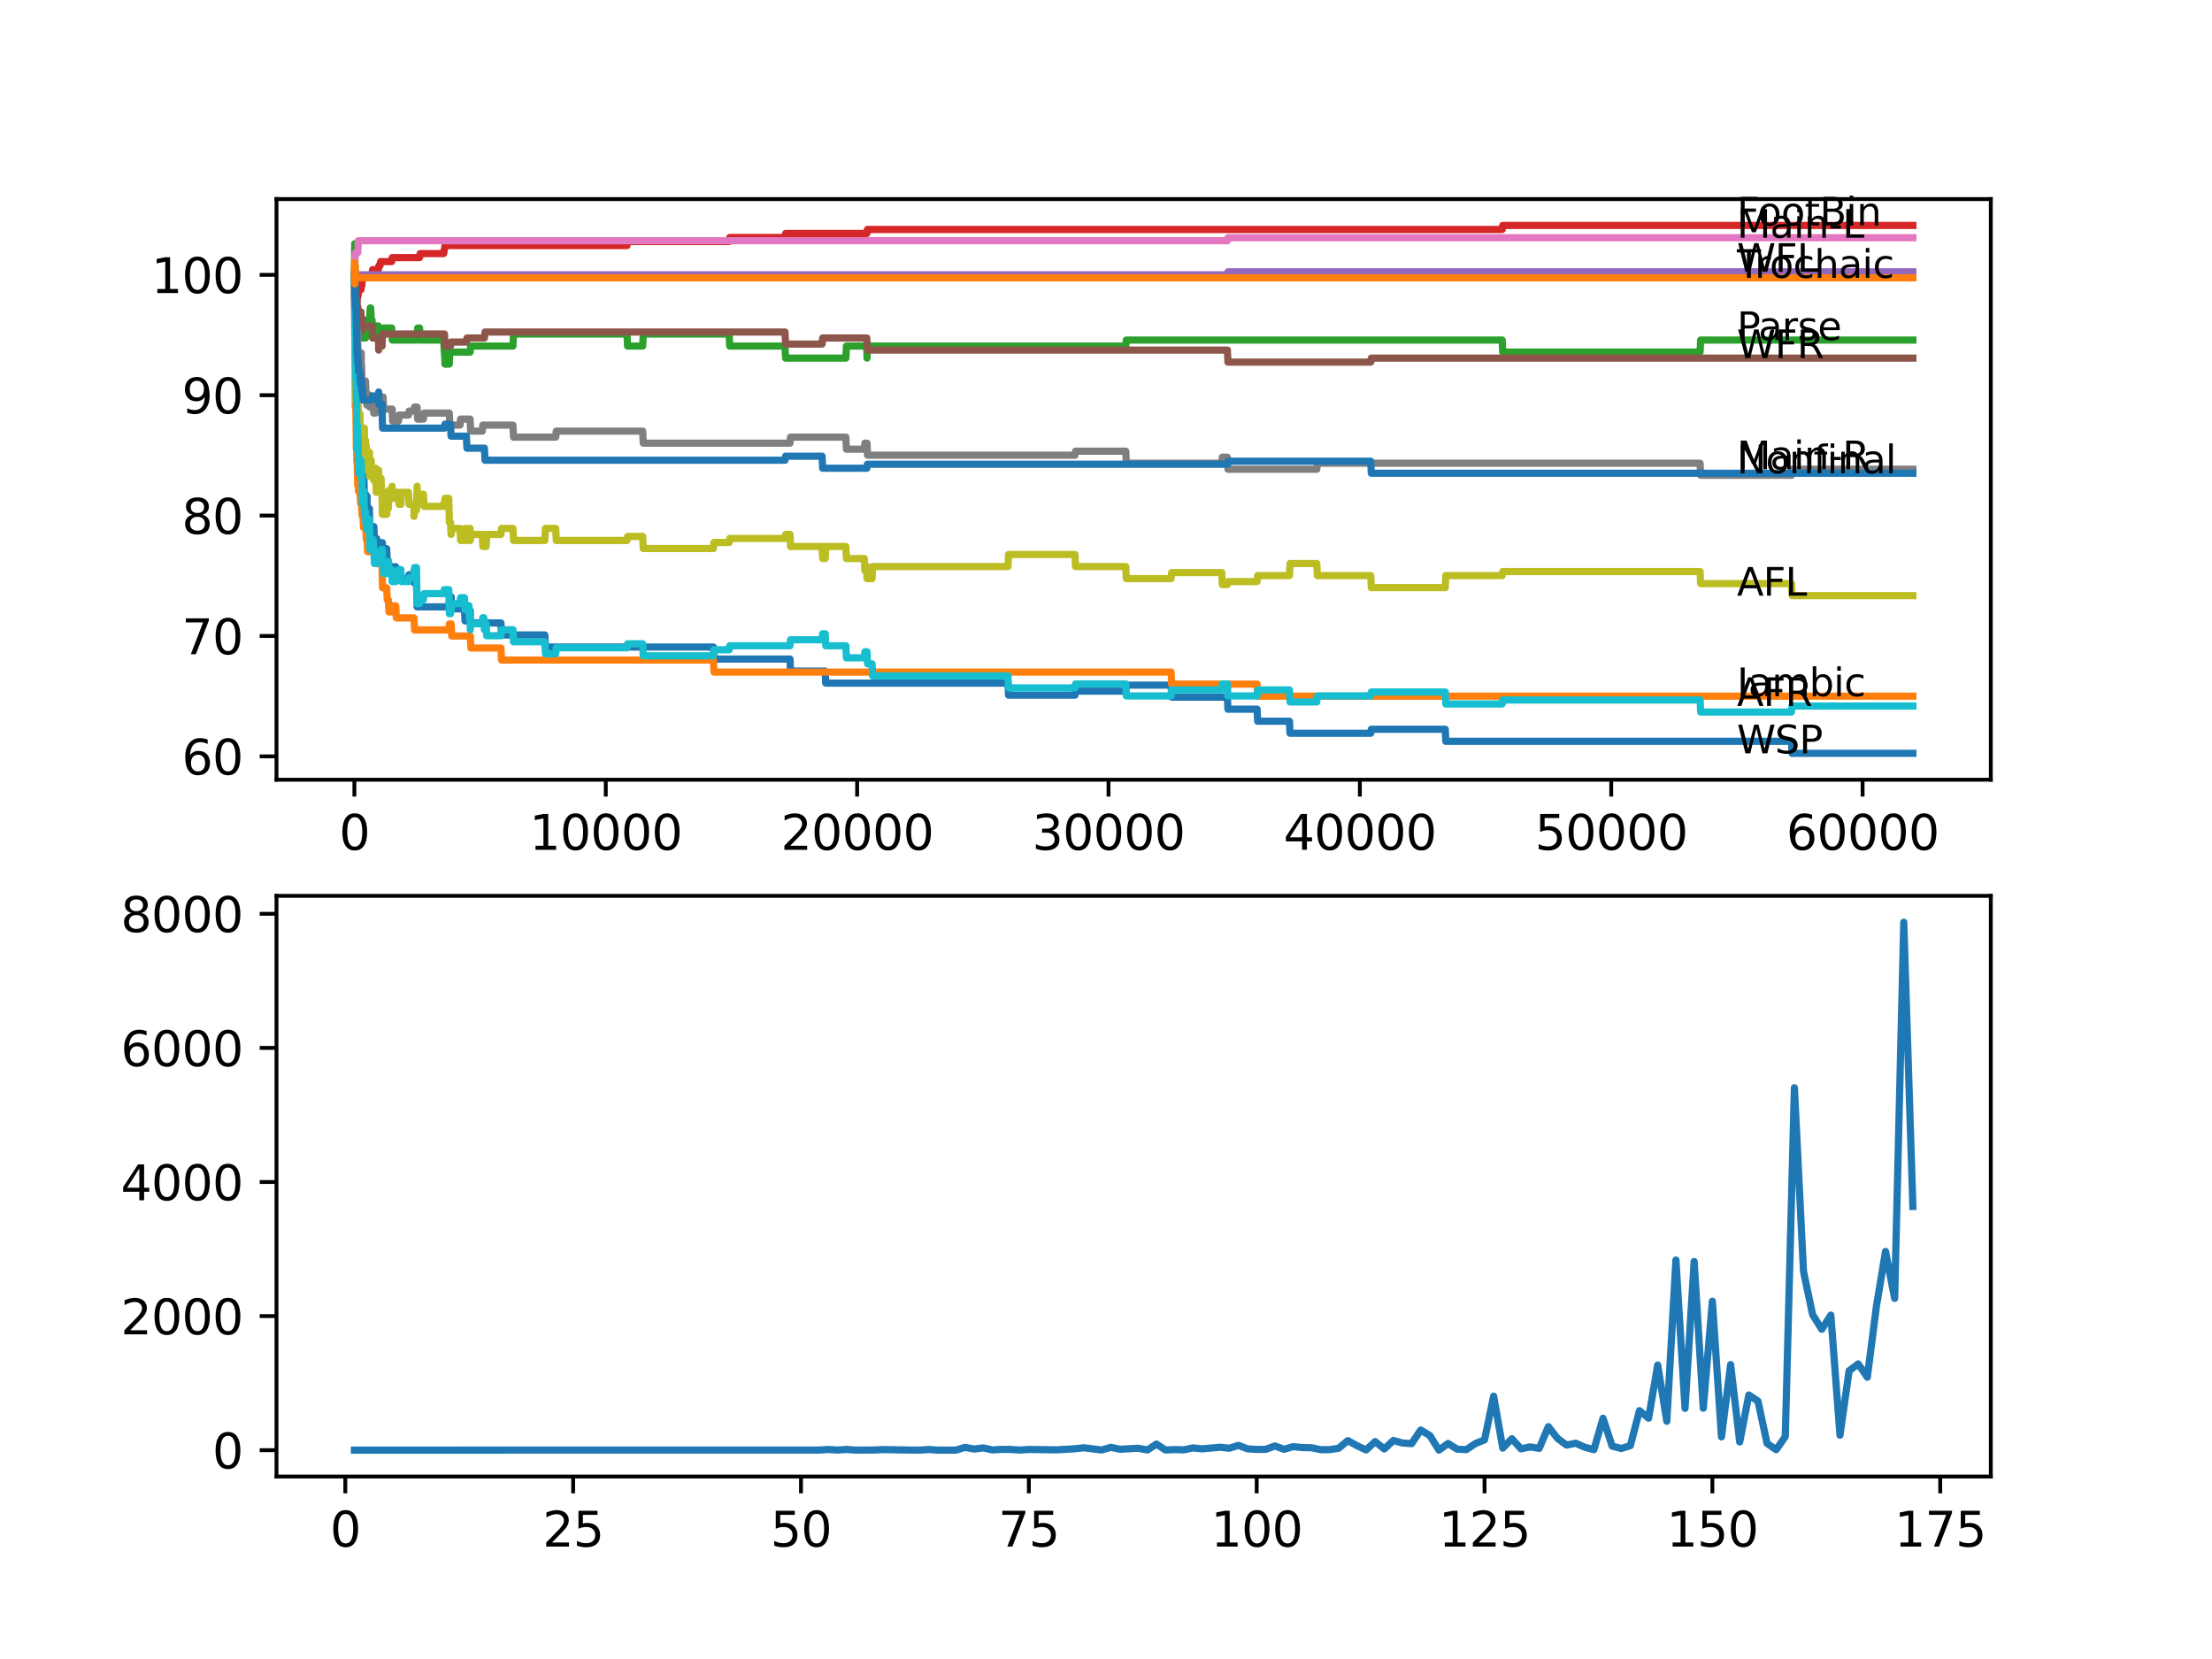 <?xml version="1.0" encoding="utf-8" standalone="no"?>
<!DOCTYPE svg PUBLIC "-//W3C//DTD SVG 1.1//EN"
  "http://www.w3.org/Graphics/SVG/1.1/DTD/svg11.dtd">
<svg xmlns:xlink="http://www.w3.org/1999/xlink" width="460.8pt" height="345.6pt" viewBox="0 0 460.8 345.6" xmlns="http://www.w3.org/2000/svg" version="1.1">
 <defs>
  <style type="text/css">*{stroke-linejoin: round; stroke-linecap: butt}</style>
 </defs>
 <g id="figure_1">
  <g id="patch_1">
   <path d="M 0 345.6 
L 460.8 345.6 
L 460.8 0 
L 0 0 
z
" style="fill: #ffffff"/>
  </g>
  <g id="axes_1">
   <g id="patch_2">
    <path d="M 57.6 162.432 
L 414.72 162.432 
L 414.72 41.472 
L 57.6 41.472 
z
" style="fill: #ffffff"/>
   </g>
   <g id="matplotlib.axis_1">
    <g id="xtick_1">
     <g id="line2d_1">
      <defs>
       <path id="m8333f736da" d="M 0 0 
L 0 3.5 
" style="stroke: #000000; stroke-width: 0.8"/>
      </defs>
      <g>
       <use xlink:href="#m8333f736da" x="73.827" y="162.432" style="stroke: #000000; stroke-width: 0.8"/>
      </g>
     </g>
     <g id="text_1">
      <!-- 0 -->
      <g transform="translate(70.646 177.03)scale(0.1 -0.1)">
       <defs>
        <path id="DejaVuSans-30" d="M 2034 4250 
Q 1547 4250 1301 3770 
Q 1056 3291 1056 2328 
Q 1056 1369 1301 889 
Q 1547 409 2034 409 
Q 2525 409 2770 889 
Q 3016 1369 3016 2328 
Q 3016 3291 2770 3770 
Q 2525 4250 2034 4250 
z
M 2034 4750 
Q 2819 4750 3233 4129 
Q 3647 3509 3647 2328 
Q 3647 1150 3233 529 
Q 2819 -91 2034 -91 
Q 1250 -91 836 529 
Q 422 1150 422 2328 
Q 422 3509 836 4129 
Q 1250 4750 2034 4750 
z
" transform="scale(0.016)"/>
       </defs>
       <use xlink:href="#DejaVuSans-30"/>
      </g>
     </g>
    </g>
    <g id="xtick_2">
     <g id="line2d_2">
      <g>
       <use xlink:href="#m8333f736da" x="126.192" y="162.432" style="stroke: #000000; stroke-width: 0.8"/>
      </g>
     </g>
     <g id="text_2">
      <!-- 10000 -->
      <g transform="translate(110.286 177.03)scale(0.1 -0.1)">
       <defs>
        <path id="DejaVuSans-31" d="M 794 531 
L 1825 531 
L 1825 4091 
L 703 3866 
L 703 4441 
L 1819 4666 
L 2450 4666 
L 2450 531 
L 3481 531 
L 3481 0 
L 794 0 
L 794 531 
z
" transform="scale(0.016)"/>
       </defs>
       <use xlink:href="#DejaVuSans-31"/>
       <use xlink:href="#DejaVuSans-30" x="63.623"/>
       <use xlink:href="#DejaVuSans-30" x="127.246"/>
       <use xlink:href="#DejaVuSans-30" x="190.869"/>
       <use xlink:href="#DejaVuSans-30" x="254.492"/>
      </g>
     </g>
    </g>
    <g id="xtick_3">
     <g id="line2d_3">
      <g>
       <use xlink:href="#m8333f736da" x="178.556" y="162.432" style="stroke: #000000; stroke-width: 0.8"/>
      </g>
     </g>
     <g id="text_3">
      <!-- 20000 -->
      <g transform="translate(162.65 177.03)scale(0.1 -0.1)">
       <defs>
        <path id="DejaVuSans-32" d="M 1228 531 
L 3431 531 
L 3431 0 
L 469 0 
L 469 531 
Q 828 903 1448 1529 
Q 2069 2156 2228 2338 
Q 2531 2678 2651 2914 
Q 2772 3150 2772 3378 
Q 2772 3750 2511 3984 
Q 2250 4219 1831 4219 
Q 1534 4219 1204 4116 
Q 875 4013 500 3803 
L 500 4441 
Q 881 4594 1212 4672 
Q 1544 4750 1819 4750 
Q 2544 4750 2975 4387 
Q 3406 4025 3406 3419 
Q 3406 3131 3298 2873 
Q 3191 2616 2906 2266 
Q 2828 2175 2409 1742 
Q 1991 1309 1228 531 
z
" transform="scale(0.016)"/>
       </defs>
       <use xlink:href="#DejaVuSans-32"/>
       <use xlink:href="#DejaVuSans-30" x="63.623"/>
       <use xlink:href="#DejaVuSans-30" x="127.246"/>
       <use xlink:href="#DejaVuSans-30" x="190.869"/>
       <use xlink:href="#DejaVuSans-30" x="254.492"/>
      </g>
     </g>
    </g>
    <g id="xtick_4">
     <g id="line2d_4">
      <g>
       <use xlink:href="#m8333f736da" x="230.921" y="162.432" style="stroke: #000000; stroke-width: 0.8"/>
      </g>
     </g>
     <g id="text_4">
      <!-- 30000 -->
      <g transform="translate(215.015 177.03)scale(0.1 -0.1)">
       <defs>
        <path id="DejaVuSans-33" d="M 2597 2516 
Q 3050 2419 3304 2112 
Q 3559 1806 3559 1356 
Q 3559 666 3084 287 
Q 2609 -91 1734 -91 
Q 1441 -91 1130 -33 
Q 819 25 488 141 
L 488 750 
Q 750 597 1062 519 
Q 1375 441 1716 441 
Q 2309 441 2620 675 
Q 2931 909 2931 1356 
Q 2931 1769 2642 2001 
Q 2353 2234 1838 2234 
L 1294 2234 
L 1294 2753 
L 1863 2753 
Q 2328 2753 2575 2939 
Q 2822 3125 2822 3475 
Q 2822 3834 2567 4026 
Q 2313 4219 1838 4219 
Q 1578 4219 1281 4162 
Q 984 4106 628 3988 
L 628 4550 
Q 988 4650 1302 4700 
Q 1616 4750 1894 4750 
Q 2613 4750 3031 4423 
Q 3450 4097 3450 3541 
Q 3450 3153 3228 2886 
Q 3006 2619 2597 2516 
z
" transform="scale(0.016)"/>
       </defs>
       <use xlink:href="#DejaVuSans-33"/>
       <use xlink:href="#DejaVuSans-30" x="63.623"/>
       <use xlink:href="#DejaVuSans-30" x="127.246"/>
       <use xlink:href="#DejaVuSans-30" x="190.869"/>
       <use xlink:href="#DejaVuSans-30" x="254.492"/>
      </g>
     </g>
    </g>
    <g id="xtick_5">
     <g id="line2d_5">
      <g>
       <use xlink:href="#m8333f736da" x="283.285" y="162.432" style="stroke: #000000; stroke-width: 0.8"/>
      </g>
     </g>
     <g id="text_5">
      <!-- 40000 -->
      <g transform="translate(267.379 177.03)scale(0.1 -0.1)">
       <defs>
        <path id="DejaVuSans-34" d="M 2419 4116 
L 825 1625 
L 2419 1625 
L 2419 4116 
z
M 2253 4666 
L 3047 4666 
L 3047 1625 
L 3713 1625 
L 3713 1100 
L 3047 1100 
L 3047 0 
L 2419 0 
L 2419 1100 
L 313 1100 
L 313 1709 
L 2253 4666 
z
" transform="scale(0.016)"/>
       </defs>
       <use xlink:href="#DejaVuSans-34"/>
       <use xlink:href="#DejaVuSans-30" x="63.623"/>
       <use xlink:href="#DejaVuSans-30" x="127.246"/>
       <use xlink:href="#DejaVuSans-30" x="190.869"/>
       <use xlink:href="#DejaVuSans-30" x="254.492"/>
      </g>
     </g>
    </g>
    <g id="xtick_6">
     <g id="line2d_6">
      <g>
       <use xlink:href="#m8333f736da" x="335.65" y="162.432" style="stroke: #000000; stroke-width: 0.8"/>
      </g>
     </g>
     <g id="text_6">
      <!-- 50000 -->
      <g transform="translate(319.744 177.03)scale(0.1 -0.1)">
       <defs>
        <path id="DejaVuSans-35" d="M 691 4666 
L 3169 4666 
L 3169 4134 
L 1269 4134 
L 1269 2991 
Q 1406 3038 1543 3061 
Q 1681 3084 1819 3084 
Q 2600 3084 3056 2656 
Q 3513 2228 3513 1497 
Q 3513 744 3044 326 
Q 2575 -91 1722 -91 
Q 1428 -91 1123 -41 
Q 819 9 494 109 
L 494 744 
Q 775 591 1075 516 
Q 1375 441 1709 441 
Q 2250 441 2565 725 
Q 2881 1009 2881 1497 
Q 2881 1984 2565 2268 
Q 2250 2553 1709 2553 
Q 1456 2553 1204 2497 
Q 953 2441 691 2322 
L 691 4666 
z
" transform="scale(0.016)"/>
       </defs>
       <use xlink:href="#DejaVuSans-35"/>
       <use xlink:href="#DejaVuSans-30" x="63.623"/>
       <use xlink:href="#DejaVuSans-30" x="127.246"/>
       <use xlink:href="#DejaVuSans-30" x="190.869"/>
       <use xlink:href="#DejaVuSans-30" x="254.492"/>
      </g>
     </g>
    </g>
    <g id="xtick_7">
     <g id="line2d_7">
      <g>
       <use xlink:href="#m8333f736da" x="388.014" y="162.432" style="stroke: #000000; stroke-width: 0.8"/>
      </g>
     </g>
     <g id="text_7">
      <!-- 60000 -->
      <g transform="translate(372.108 177.03)scale(0.1 -0.1)">
       <defs>
        <path id="DejaVuSans-36" d="M 2113 2584 
Q 1688 2584 1439 2293 
Q 1191 2003 1191 1497 
Q 1191 994 1439 701 
Q 1688 409 2113 409 
Q 2538 409 2786 701 
Q 3034 994 3034 1497 
Q 3034 2003 2786 2293 
Q 2538 2584 2113 2584 
z
M 3366 4563 
L 3366 3988 
Q 3128 4100 2886 4159 
Q 2644 4219 2406 4219 
Q 1781 4219 1451 3797 
Q 1122 3375 1075 2522 
Q 1259 2794 1537 2939 
Q 1816 3084 2150 3084 
Q 2853 3084 3261 2657 
Q 3669 2231 3669 1497 
Q 3669 778 3244 343 
Q 2819 -91 2113 -91 
Q 1303 -91 875 529 
Q 447 1150 447 2328 
Q 447 3434 972 4092 
Q 1497 4750 2381 4750 
Q 2619 4750 2861 4703 
Q 3103 4656 3366 4563 
z
" transform="scale(0.016)"/>
       </defs>
       <use xlink:href="#DejaVuSans-36"/>
       <use xlink:href="#DejaVuSans-30" x="63.623"/>
       <use xlink:href="#DejaVuSans-30" x="127.246"/>
       <use xlink:href="#DejaVuSans-30" x="190.869"/>
       <use xlink:href="#DejaVuSans-30" x="254.492"/>
      </g>
     </g>
    </g>
   </g>
   <g id="matplotlib.axis_2">
    <g id="ytick_1">
     <g id="line2d_8">
      <defs>
       <path id="m9acf974e45" d="M 0 0 
L -3.5 0 
" style="stroke: #000000; stroke-width: 0.8"/>
      </defs>
      <g>
       <use xlink:href="#m9acf974e45" x="57.6" y="157.561" style="stroke: #000000; stroke-width: 0.8"/>
      </g>
     </g>
     <g id="text_8">
      <!-- 60 -->
      <g transform="translate(37.875 161.36)scale(0.1 -0.1)">
       <use xlink:href="#DejaVuSans-36"/>
       <use xlink:href="#DejaVuSans-30" x="63.623"/>
      </g>
     </g>
    </g>
    <g id="ytick_2">
     <g id="line2d_9">
      <g>
       <use xlink:href="#m9acf974e45" x="57.6" y="132.484" style="stroke: #000000; stroke-width: 0.8"/>
      </g>
     </g>
     <g id="text_9">
      <!-- 70 -->
      <g transform="translate(37.875 136.283)scale(0.1 -0.1)">
       <defs>
        <path id="DejaVuSans-37" d="M 525 4666 
L 3525 4666 
L 3525 4397 
L 1831 0 
L 1172 0 
L 2766 4134 
L 525 4134 
L 525 4666 
z
" transform="scale(0.016)"/>
       </defs>
       <use xlink:href="#DejaVuSans-37"/>
       <use xlink:href="#DejaVuSans-30" x="63.623"/>
      </g>
     </g>
    </g>
    <g id="ytick_3">
     <g id="line2d_10">
      <g>
       <use xlink:href="#m9acf974e45" x="57.6" y="107.406" style="stroke: #000000; stroke-width: 0.8"/>
      </g>
     </g>
     <g id="text_10">
      <!-- 80 -->
      <g transform="translate(37.875 111.206)scale(0.1 -0.1)">
       <defs>
        <path id="DejaVuSans-38" d="M 2034 2216 
Q 1584 2216 1326 1975 
Q 1069 1734 1069 1313 
Q 1069 891 1326 650 
Q 1584 409 2034 409 
Q 2484 409 2743 651 
Q 3003 894 3003 1313 
Q 3003 1734 2745 1975 
Q 2488 2216 2034 2216 
z
M 1403 2484 
Q 997 2584 770 2862 
Q 544 3141 544 3541 
Q 544 4100 942 4425 
Q 1341 4750 2034 4750 
Q 2731 4750 3128 4425 
Q 3525 4100 3525 3541 
Q 3525 3141 3298 2862 
Q 3072 2584 2669 2484 
Q 3125 2378 3379 2068 
Q 3634 1759 3634 1313 
Q 3634 634 3220 271 
Q 2806 -91 2034 -91 
Q 1263 -91 848 271 
Q 434 634 434 1313 
Q 434 1759 690 2068 
Q 947 2378 1403 2484 
z
M 1172 3481 
Q 1172 3119 1398 2916 
Q 1625 2713 2034 2713 
Q 2441 2713 2670 2916 
Q 2900 3119 2900 3481 
Q 2900 3844 2670 4047 
Q 2441 4250 2034 4250 
Q 1625 4250 1398 4047 
Q 1172 3844 1172 3481 
z
" transform="scale(0.016)"/>
       </defs>
       <use xlink:href="#DejaVuSans-38"/>
       <use xlink:href="#DejaVuSans-30" x="63.623"/>
      </g>
     </g>
    </g>
    <g id="ytick_4">
     <g id="line2d_11">
      <g>
       <use xlink:href="#m9acf974e45" x="57.6" y="82.329" style="stroke: #000000; stroke-width: 0.8"/>
      </g>
     </g>
     <g id="text_11">
      <!-- 90 -->
      <g transform="translate(37.875 86.128)scale(0.1 -0.1)">
       <defs>
        <path id="DejaVuSans-39" d="M 703 97 
L 703 672 
Q 941 559 1184 500 
Q 1428 441 1663 441 
Q 2288 441 2617 861 
Q 2947 1281 2994 2138 
Q 2813 1869 2534 1725 
Q 2256 1581 1919 1581 
Q 1219 1581 811 2004 
Q 403 2428 403 3163 
Q 403 3881 828 4315 
Q 1253 4750 1959 4750 
Q 2769 4750 3195 4129 
Q 3622 3509 3622 2328 
Q 3622 1225 3098 567 
Q 2575 -91 1691 -91 
Q 1453 -91 1209 -44 
Q 966 3 703 97 
z
M 1959 2075 
Q 2384 2075 2632 2365 
Q 2881 2656 2881 3163 
Q 2881 3666 2632 3958 
Q 2384 4250 1959 4250 
Q 1534 4250 1286 3958 
Q 1038 3666 1038 3163 
Q 1038 2656 1286 2365 
Q 1534 2075 1959 2075 
z
" transform="scale(0.016)"/>
       </defs>
       <use xlink:href="#DejaVuSans-39"/>
       <use xlink:href="#DejaVuSans-30" x="63.623"/>
      </g>
     </g>
    </g>
    <g id="ytick_5">
     <g id="line2d_12">
      <g>
       <use xlink:href="#m9acf974e45" x="57.6" y="57.252" style="stroke: #000000; stroke-width: 0.8"/>
      </g>
     </g>
     <g id="text_12">
      <!-- 100 -->
      <g transform="translate(31.512 61.051)scale(0.1 -0.1)">
       <use xlink:href="#DejaVuSans-31"/>
       <use xlink:href="#DejaVuSans-30" x="63.623"/>
       <use xlink:href="#DejaVuSans-30" x="127.246"/>
      </g>
     </g>
    </g>
   </g>
   <g id="line2d_13">
    <path d="M 73.833 57.252 
L 73.838 57.252 
L 73.969 67.492 
L 73.974 66.865 
L 74 73.552 
L 74.011 72.716 
L 74.042 75.224 
L 74.115 71.462 
L 74.152 71.462 
L 74.178 70.626 
L 74.205 78.15 
L 74.32 89.016 
L 74.335 88.18 
L 74.398 88.18 
L 74.482 92.36 
L 74.513 91.106 
L 74.597 91.106 
L 74.613 89.016 
L 74.686 93.405 
L 74.697 93.405 
L 74.906 93.405 
L 75.021 95.913 
L 75.315 95.913 
L 75.419 98.42 
L 75.425 97.166 
L 75.503 97.166 
L 75.608 96.331 
L 75.723 98.838 
L 75.796 98.838 
L 75.906 103.854 
L 75.912 103.018 
L 76.205 103.018 
L 76.304 105.526 
L 76.315 104.272 
L 76.456 104.272 
L 76.472 103.436 
L 76.477 105.943 
L 76.556 105.943 
L 76.948 105.943 
L 77.069 110.959 
L 77.734 110.959 
L 77.849 109.705 
L 77.886 109.705 
L 78.001 112.213 
L 78.493 112.213 
L 78.608 114.72 
L 78.891 114.72 
L 79.006 113.885 
L 79.373 113.885 
L 79.488 113.049 
L 79.65 113.049 
L 79.766 115.556 
L 79.802 115.556 
L 79.917 114.303 
L 80.551 114.303 
L 80.666 116.81 
L 80.907 116.81 
L 81.022 119.318 
L 81.687 119.318 
L 81.803 118.064 
L 82.447 118.064 
L 82.562 120.572 
L 85.096 120.572 
L 85.212 119.736 
L 86.238 119.736 
L 86.243 118.9 
L 86.248 121.408 
L 86.337 121.408 
L 86.767 121.408 
L 86.887 126.423 
L 93.49 126.423 
L 93.606 125.169 
L 93.852 125.169 
L 93.967 124.333 
L 93.993 124.333 
L 94.108 126.841 
L 96.758 126.841 
L 96.873 129.349 
L 97.156 129.349 
L 97.271 128.513 
L 97.931 128.513 
L 97.973 127.259 
L 97.978 129.767 
L 98.036 129.767 
L 104.356 129.767 
L 104.471 132.275 
L 113.504 132.275 
L 113.619 134.782 
L 148.62 134.782 
L 148.735 137.29 
L 164.57 137.29 
L 164.685 139.798 
L 171.901 139.798 
L 172.016 142.305 
L 209.98 142.305 
L 210.096 144.813 
L 223.936 144.813 
L 224.051 143.977 
L 234.518 143.977 
L 234.634 142.723 
L 243.96 142.723 
L 244.075 145.231 
L 255.684 145.231 
L 255.799 147.739 
L 261.879 147.739 
L 261.994 150.247 
L 268.618 150.247 
L 268.733 152.754 
L 285.553 152.754 
L 285.668 151.918 
L 301.074 151.918 
L 301.189 154.426 
L 373.195 154.426 
L 373.31 156.934 
L 398.487 156.934 
L 398.487 156.934 
" clip-path="url(#p5c9144d9b0)" style="fill: none; stroke: #1f77b4; stroke-width: 1.5; stroke-linecap: square"/>
   </g>
   <g id="line2d_14">
    <path d="M 73.833 57.252 
L 73.838 57.252 
L 74 82.956 
L 74.006 82.956 
L 74.016 84.837 
L 74.1 82.329 
L 74.231 93.614 
L 74.273 93.614 
L 74.294 91.106 
L 74.325 96.122 
L 74.377 96.122 
L 74.398 96.122 
L 74.519 101.137 
L 74.597 101.137 
L 74.681 99.883 
L 74.686 102.391 
L 74.702 102.391 
L 74.995 102.391 
L 75.11 104.899 
L 75.315 104.899 
L 75.43 107.406 
L 75.608 107.406 
L 75.723 109.914 
L 76.205 109.914 
L 76.32 112.422 
L 76.472 112.422 
L 76.587 114.929 
L 78.493 114.929 
L 78.608 117.437 
L 79.567 117.437 
L 79.687 122.453 
L 80.551 122.453 
L 80.666 124.96 
L 80.907 124.96 
L 81.022 127.468 
L 81.687 127.468 
L 81.803 126.214 
L 82.447 126.214 
L 82.562 128.722 
L 86.243 128.722 
L 86.358 131.23 
L 93.49 131.23 
L 93.606 129.976 
L 93.993 129.976 
L 94.108 132.484 
L 97.973 132.484 
L 98.088 134.991 
L 104.356 134.991 
L 104.471 137.499 
L 148.62 137.499 
L 148.735 140.007 
L 243.96 140.007 
L 244.075 142.514 
L 261.879 142.514 
L 261.994 145.022 
L 398.487 145.022 
L 398.487 145.022 
" clip-path="url(#p5c9144d9b0)" style="fill: none; stroke: #ff7f0e; stroke-width: 1.5; stroke-linecap: square"/>
   </g>
   <g id="line2d_15">
    <path d="M 73.833 57.252 
L 73.843 57.252 
L 73.89 50.774 
L 73.953 55.789 
L 73.964 55.789 
L 74.089 63.103 
L 74.1 63.103 
L 74.152 65.611 
L 74.178 62.267 
L 74.205 62.267 
L 74.22 62.267 
L 74.246 61.013 
L 74.32 64.775 
L 74.33 63.939 
L 74.393 68.955 
L 74.403 68.955 
L 74.456 68.955 
L 74.555 66.865 
L 74.561 69.373 
L 74.608 69.373 
L 74.671 66.029 
L 74.723 68.537 
L 74.995 68.537 
L 75.11 67.91 
L 75.194 67.91 
L 75.257 70.417 
L 75.304 67.91 
L 75.325 67.91 
L 75.383 66.656 
L 75.388 69.164 
L 75.435 67.91 
L 75.456 67.91 
L 75.571 70.417 
L 76.132 70.417 
L 76.247 67.91 
L 76.304 67.91 
L 76.42 66.656 
L 77.011 66.656 
L 77.126 64.148 
L 77.215 64.148 
L 77.331 66.656 
L 77.503 66.656 
L 77.619 69.164 
L 77.734 69.164 
L 77.849 67.91 
L 78.823 67.91 
L 78.891 70.417 
L 78.933 69.581 
L 79.169 69.581 
L 79.284 72.089 
L 79.567 72.089 
L 79.687 69.581 
L 79.802 69.581 
L 79.917 68.328 
L 81.593 68.328 
L 81.708 70.835 
L 86.887 70.835 
L 87.002 68.328 
L 87.406 68.328 
L 87.521 70.835 
L 92.433 70.835 
L 92.548 73.343 
L 92.595 73.343 
L 92.71 75.851 
L 93.595 75.851 
L 93.71 73.343 
L 97.931 73.343 
L 98.046 72.089 
L 106.854 72.089 
L 106.969 69.581 
L 130.617 69.581 
L 130.732 72.089 
L 133.884 72.089 
L 134 69.581 
L 151.898 69.581 
L 152.013 72.089 
L 163.533 72.089 
L 163.648 74.597 
L 176.211 74.597 
L 176.326 72.089 
L 180.578 72.089 
L 180.614 74.597 
L 180.688 72.089 
L 234.518 72.089 
L 234.634 70.835 
L 312.929 70.835 
L 313.044 73.343 
L 354.161 73.343 
L 354.276 70.835 
L 398.487 70.835 
L 398.487 70.835 
" clip-path="url(#p5c9144d9b0)" style="fill: none; stroke: #2ca02c; stroke-width: 1.5; stroke-linecap: square"/>
   </g>
   <g id="line2d_16">
    <path d="M 73.833 57.252 
L 73.843 57.252 
L 73.911 65.527 
L 73.964 63.02 
L 74.016 61.055 
L 74.021 63.563 
L 74.074 62.727 
L 74.1 62.727 
L 74.215 62.1 
L 74.246 62.1 
L 74.273 61.473 
L 74.278 63.981 
L 74.351 62.309 
L 74.388 62.309 
L 74.503 61.808 
L 74.555 61.808 
L 74.671 60.972 
L 74.786 60.345 
L 75.194 60.345 
L 75.309 59.509 
L 75.383 59.509 
L 75.503 57.837 
L 77.215 57.837 
L 77.331 57.001 
L 77.503 57.001 
L 77.619 56.165 
L 78.823 56.165 
L 78.938 55.329 
L 79.169 55.329 
L 79.284 54.493 
L 81.593 54.493 
L 81.708 53.657 
L 87.406 53.657 
L 87.521 52.822 
L 92.433 52.822 
L 92.548 51.986 
L 92.595 51.986 
L 92.71 51.15 
L 130.617 51.15 
L 130.732 50.314 
L 151.898 50.314 
L 152.013 49.478 
L 163.533 49.478 
L 163.648 48.642 
L 180.578 48.642 
L 180.693 47.806 
L 312.929 47.806 
L 313.044 46.97 
L 398.487 46.97 
L 398.487 46.97 
" clip-path="url(#p5c9144d9b0)" style="fill: none; stroke: #d62728; stroke-width: 1.5; stroke-linecap: square"/>
   </g>
   <g id="line2d_17">
    <path d="M 73.833 57.252 
L 255.684 57.252 
L 255.799 56.625 
L 398.487 56.625 
L 398.487 56.625 
" clip-path="url(#p5c9144d9b0)" style="fill: none; stroke: #9467bd; stroke-width: 1.5; stroke-linecap: square"/>
   </g>
   <g id="line2d_18">
    <path d="M 73.833 57.252 
L 73.854 57.252 
L 73.89 56.625 
L 73.896 59.133 
L 73.958 57.879 
L 73.964 57.879 
L 74.037 67.074 
L 74.089 66.447 
L 74.152 66.447 
L 74.273 64.357 
L 74.299 64.357 
L 74.388 62.267 
L 74.393 64.775 
L 74.403 64.775 
L 74.456 64.775 
L 74.555 63.939 
L 74.608 66.447 
L 74.665 65.611 
L 74.995 65.611 
L 75.11 64.984 
L 75.194 64.984 
L 75.309 67.492 
L 75.325 67.492 
L 75.383 66.238 
L 75.388 68.746 
L 75.43 68.746 
L 75.503 68.746 
L 75.618 67.91 
L 77.503 67.91 
L 77.619 70.417 
L 78.823 70.417 
L 78.891 72.925 
L 78.933 72.089 
L 79.567 72.089 
L 79.687 69.581 
L 92.595 69.581 
L 92.71 72.089 
L 93.852 72.089 
L 93.967 71.253 
L 97.156 71.253 
L 97.271 70.417 
L 100.916 70.417 
L 101.031 69.164 
L 163.533 69.164 
L 163.648 71.671 
L 171.257 71.671 
L 171.372 70.417 
L 180.578 70.417 
L 180.693 72.925 
L 255.684 72.925 
L 255.799 75.433 
L 285.553 75.433 
L 285.668 74.597 
L 398.487 74.597 
L 398.487 74.597 
" clip-path="url(#p5c9144d9b0)" style="fill: none; stroke: #8c564b; stroke-width: 1.5; stroke-linecap: square"/>
   </g>
   <g id="line2d_19">
    <path d="M 73.833 57.252 
L 73.848 57.252 
L 73.964 53.281 
L 73.969 53.281 
L 74.084 52.654 
L 74.529 52.654 
L 74.644 50.147 
L 255.684 50.147 
L 255.799 49.52 
L 398.487 49.52 
L 398.487 49.52 
" clip-path="url(#p5c9144d9b0)" style="fill: none; stroke: #e377c2; stroke-width: 1.5; stroke-linecap: square"/>
   </g>
   <g id="line2d_20">
    <path d="M 73.833 57.252 
L 73.848 57.252 
L 73.979 68.578 
L 73.985 67.742 
L 73.99 70.25 
L 74.079 69.623 
L 74.1 69.623 
L 74.173 68.996 
L 74.178 71.504 
L 74.199 70.668 
L 74.246 70.668 
L 74.32 68.369 
L 74.325 70.877 
L 74.351 70.877 
L 74.388 70.877 
L 74.482 69.122 
L 74.487 71.629 
L 74.529 71.629 
L 74.644 74.137 
L 74.665 74.137 
L 74.686 76.645 
L 74.775 75.391 
L 74.995 75.391 
L 75.11 74.764 
L 75.173 74.764 
L 75.257 73.51 
L 75.262 76.018 
L 75.278 76.018 
L 75.325 76.018 
L 75.446 81.033 
L 75.608 81.033 
L 75.723 80.198 
L 75.906 80.198 
L 76.022 79.362 
L 76.132 79.362 
L 76.247 81.869 
L 76.304 81.869 
L 76.42 84.377 
L 76.456 84.377 
L 76.571 83.541 
L 76.964 83.541 
L 77.011 82.287 
L 77.016 84.795 
L 77.069 84.795 
L 77.32 84.795 
L 77.435 83.541 
L 77.734 83.541 
L 77.849 86.049 
L 78.263 86.049 
L 78.383 83.541 
L 79.373 83.541 
L 79.488 82.705 
L 79.802 82.705 
L 79.917 85.213 
L 81.687 85.213 
L 81.803 87.721 
L 83.007 87.721 
L 83.122 86.467 
L 85.096 86.467 
L 85.212 85.631 
L 86.238 85.631 
L 86.353 84.795 
L 86.887 84.795 
L 87.002 87.303 
L 88.212 87.303 
L 88.327 86.049 
L 93.595 86.049 
L 93.71 88.557 
L 95.831 88.557 
L 95.946 87.303 
L 97.931 87.303 
L 98.046 89.81 
L 100.465 89.81 
L 100.581 88.557 
L 106.854 88.557 
L 106.969 91.064 
L 115.766 91.064 
L 115.881 89.81 
L 133.884 89.81 
L 134 92.318 
L 164.57 92.318 
L 164.685 91.064 
L 176.211 91.064 
L 176.326 93.572 
L 180.049 93.572 
L 180.164 92.318 
L 180.614 92.318 
L 180.73 94.826 
L 223.936 94.826 
L 224.051 93.99 
L 234.518 93.99 
L 234.634 96.498 
L 254.511 96.498 
L 254.626 95.244 
L 255.684 95.244 
L 255.799 97.752 
L 274.315 97.752 
L 274.431 96.498 
L 354.161 96.498 
L 354.276 99.005 
L 373.195 99.005 
L 373.31 97.752 
L 398.487 97.752 
L 398.487 97.752 
" clip-path="url(#p5c9144d9b0)" style="fill: none; stroke: #7f7f7f; stroke-width: 1.5; stroke-linecap: square"/>
   </g>
   <g id="line2d_21">
    <path d="M 73.833 57.252 
L 73.843 57.252 
L 73.979 70.041 
L 74 67.116 
L 74.047 75.266 
L 74.053 75.266 
L 74.063 75.266 
L 74.068 74.43 
L 74.115 78.818 
L 74.147 78.818 
L 74.152 78.818 
L 74.178 83.834 
L 74.252 77.355 
L 74.257 77.355 
L 74.262 74.848 
L 74.304 83.625 
L 74.362 79.445 
L 74.388 79.445 
L 74.456 77.69 
L 74.461 80.198 
L 74.555 83.959 
L 74.576 83.123 
L 74.597 83.123 
L 74.718 88.766 
L 74.906 88.766 
L 74.995 86.258 
L 75.016 88.766 
L 75.173 88.766 
L 75.288 92.945 
L 75.315 92.945 
L 75.325 91.691 
L 75.33 94.199 
L 75.419 93.363 
L 75.43 95.871 
L 75.461 92.527 
L 75.529 95.035 
L 75.608 95.035 
L 75.723 94.199 
L 75.796 94.199 
L 75.906 89.184 
L 75.912 91.691 
L 76.132 91.691 
L 76.205 94.199 
L 76.241 92.945 
L 76.304 92.945 
L 76.42 95.453 
L 76.456 95.453 
L 76.472 97.961 
L 76.566 96.707 
L 76.948 96.707 
L 76.964 94.199 
L 77.016 99.214 
L 77.058 96.707 
L 77.215 96.707 
L 77.32 95.871 
L 77.435 98.378 
L 77.503 98.378 
L 77.619 97.543 
L 77.734 97.543 
L 77.849 100.05 
L 77.886 100.05 
L 78.001 97.543 
L 78.263 97.543 
L 78.383 102.558 
L 78.425 102.558 
L 78.54 98.796 
L 78.823 98.796 
L 78.891 97.961 
L 78.896 100.468 
L 78.923 100.468 
L 79.169 100.468 
L 79.284 99.632 
L 79.373 99.632 
L 79.488 102.14 
L 79.567 102.14 
L 79.65 107.156 
L 79.682 104.648 
L 79.802 104.648 
L 79.917 107.156 
L 80.551 107.156 
L 80.666 105.902 
L 80.907 105.902 
L 81.033 102.14 
L 81.593 102.14 
L 81.687 101.304 
L 81.693 103.812 
L 82.447 103.812 
L 82.562 102.558 
L 83.007 102.558 
L 83.122 105.066 
L 83.52 105.066 
L 83.635 102.558 
L 85.096 102.558 
L 85.212 105.066 
L 86.238 105.066 
L 86.243 107.573 
L 86.348 106.32 
L 86.767 106.32 
L 86.887 101.304 
L 87.002 103.812 
L 87.406 103.812 
L 87.521 102.976 
L 88.212 102.976 
L 88.327 105.484 
L 92.433 105.484 
L 92.548 104.648 
L 92.595 104.648 
L 92.71 103.812 
L 93.49 103.812 
L 93.611 108.827 
L 93.852 108.827 
L 93.967 111.335 
L 93.993 111.335 
L 94.108 110.081 
L 95.831 110.081 
L 95.946 112.589 
L 96.758 112.589 
L 96.873 110.081 
L 97.156 110.081 
L 97.271 112.589 
L 97.7 112.589 
L 97.816 110.081 
L 97.931 110.081 
L 97.973 112.589 
L 98.041 111.335 
L 100.465 111.335 
L 100.581 113.843 
L 100.785 113.843 
L 100.9 111.335 
L 100.916 111.335 
L 101.031 113.843 
L 101.272 113.843 
L 101.387 111.335 
L 104.356 111.335 
L 104.471 110.081 
L 106.854 110.081 
L 106.969 112.589 
L 113.504 112.589 
L 113.619 110.081 
L 115.766 110.081 
L 115.881 112.589 
L 130.617 112.589 
L 130.732 111.753 
L 133.884 111.753 
L 134 114.261 
L 148.62 114.261 
L 148.735 113.007 
L 151.898 113.007 
L 152.013 112.171 
L 163.533 112.171 
L 163.648 111.335 
L 164.57 111.335 
L 164.685 113.843 
L 171.257 113.843 
L 171.372 116.351 
L 171.901 116.351 
L 172.016 113.843 
L 176.211 113.843 
L 176.326 116.351 
L 180.049 116.351 
L 180.164 118.858 
L 180.578 118.858 
L 180.614 118.022 
L 180.62 120.53 
L 180.677 120.53 
L 181.672 120.53 
L 181.787 118.022 
L 209.98 118.022 
L 210.096 115.515 
L 223.936 115.515 
L 224.051 118.022 
L 234.518 118.022 
L 234.634 120.53 
L 243.96 120.53 
L 244.075 119.276 
L 254.511 119.276 
L 254.626 121.784 
L 255.684 121.784 
L 255.799 121.157 
L 261.879 121.157 
L 261.994 119.903 
L 268.618 119.903 
L 268.733 117.395 
L 274.315 117.395 
L 274.431 119.903 
L 285.553 119.903 
L 285.668 122.411 
L 301.074 122.411 
L 301.189 119.903 
L 312.929 119.903 
L 313.044 119.067 
L 354.161 119.067 
L 354.276 121.575 
L 373.195 121.575 
L 373.31 124.083 
L 398.487 124.083 
L 398.487 124.083 
" clip-path="url(#p5c9144d9b0)" style="fill: none; stroke: #bcbd22; stroke-width: 1.5; stroke-linecap: square"/>
   </g>
   <g id="line2d_22">
    <path d="M 73.833 57.252 
L 73.843 57.252 
L 73.911 69.707 
L 73.974 69.205 
L 73.979 69.205 
L 73.985 68.369 
L 74.047 75.266 
L 74.063 75.266 
L 74.068 74.43 
L 74.115 78.818 
L 74.147 78.818 
L 74.173 78.818 
L 74.294 85.714 
L 74.299 84.461 
L 74.325 93.656 
L 74.372 92.82 
L 74.388 92.82 
L 74.482 88.557 
L 74.513 91.064 
L 74.597 91.064 
L 74.671 98.587 
L 74.712 95.453 
L 74.906 95.453 
L 74.995 97.961 
L 75.016 97.334 
L 75.173 97.334 
L 75.257 96.08 
L 75.262 98.587 
L 75.278 98.587 
L 75.315 98.587 
L 75.325 97.334 
L 75.33 99.841 
L 75.419 99.841 
L 75.456 104.857 
L 75.535 103.185 
L 75.608 103.185 
L 75.723 102.349 
L 75.796 102.349 
L 75.906 107.365 
L 75.912 106.529 
L 76.132 106.529 
L 76.205 109.036 
L 76.241 107.782 
L 76.304 107.782 
L 76.42 110.29 
L 76.456 110.29 
L 76.577 108.2 
L 76.948 108.2 
L 77.069 114.47 
L 77.215 114.47 
L 77.336 112.38 
L 77.734 112.38 
L 77.849 114.888 
L 77.886 114.888 
L 78.001 117.395 
L 78.263 117.395 
L 78.383 114.888 
L 78.425 114.888 
L 78.493 117.395 
L 78.535 116.142 
L 79.169 116.142 
L 79.284 115.306 
L 79.373 115.306 
L 79.488 114.47 
L 79.65 114.47 
L 79.766 116.977 
L 79.802 116.977 
L 79.917 119.485 
L 80.551 119.485 
L 80.666 118.231 
L 80.907 118.231 
L 80.923 116.977 
L 80.928 119.485 
L 81.012 119.485 
L 81.593 119.485 
L 81.687 118.649 
L 81.693 121.157 
L 82.447 121.157 
L 82.562 119.903 
L 83.007 119.903 
L 83.122 118.649 
L 83.52 118.649 
L 83.635 121.157 
L 85.096 121.157 
L 85.212 120.321 
L 86.238 120.321 
L 86.358 118.231 
L 86.767 118.231 
L 86.892 125.754 
L 87.406 125.754 
L 87.521 124.919 
L 88.212 124.919 
L 88.327 123.665 
L 92.433 123.665 
L 92.548 122.829 
L 93.49 122.829 
L 93.611 127.844 
L 93.852 127.844 
L 93.967 127.008 
L 93.993 127.008 
L 94.108 125.754 
L 95.831 125.754 
L 95.946 124.501 
L 96.758 124.501 
L 96.873 127.008 
L 97.156 127.008 
L 97.271 126.172 
L 97.7 126.172 
L 97.816 128.68 
L 97.931 128.68 
L 97.973 131.188 
L 98.041 129.934 
L 100.465 129.934 
L 100.581 128.68 
L 100.785 128.68 
L 100.9 131.188 
L 100.916 131.188 
L 101.031 129.934 
L 101.272 129.934 
L 101.387 132.442 
L 104.356 132.442 
L 104.471 131.188 
L 106.854 131.188 
L 106.969 133.696 
L 113.504 133.696 
L 113.619 136.203 
L 115.766 136.203 
L 115.881 134.949 
L 130.617 134.949 
L 130.732 134.114 
L 133.884 134.114 
L 134 136.621 
L 148.62 136.621 
L 148.735 135.367 
L 151.898 135.367 
L 152.013 134.531 
L 164.57 134.531 
L 164.685 133.278 
L 171.257 133.278 
L 171.372 132.024 
L 171.901 132.024 
L 172.016 134.531 
L 176.211 134.531 
L 176.326 137.039 
L 180.049 137.039 
L 180.164 135.785 
L 180.614 135.785 
L 180.73 138.293 
L 181.672 138.293 
L 181.787 140.801 
L 209.98 140.801 
L 210.096 143.309 
L 223.936 143.309 
L 224.051 142.473 
L 234.518 142.473 
L 234.634 144.98 
L 243.96 144.98 
L 244.075 143.726 
L 254.511 143.726 
L 254.626 142.473 
L 255.684 142.473 
L 255.799 144.98 
L 261.879 144.98 
L 261.994 143.726 
L 268.618 143.726 
L 268.733 146.234 
L 274.315 146.234 
L 274.431 144.98 
L 285.553 144.98 
L 285.668 144.144 
L 301.074 144.144 
L 301.189 146.652 
L 312.929 146.652 
L 313.044 145.816 
L 354.161 145.816 
L 354.276 148.324 
L 373.195 148.324 
L 373.31 147.07 
L 398.487 147.07 
L 398.487 147.07 
" clip-path="url(#p5c9144d9b0)" style="fill: none; stroke: #17becf; stroke-width: 1.5; stroke-linecap: square"/>
   </g>
   <g id="line2d_23">
    <path d="M 73.833 57.252 
L 73.854 57.252 
L 73.964 61.766 
L 73.969 61.264 
L 74 59.383 
L 74.042 63.772 
L 74.058 63.772 
L 74.152 63.772 
L 74.273 68.787 
L 74.299 68.787 
L 74.388 73.803 
L 74.419 73.301 
L 74.456 73.301 
L 74.555 75.809 
L 74.566 74.973 
L 74.608 74.973 
L 74.723 77.481 
L 74.995 77.481 
L 75.11 79.989 
L 75.194 79.989 
L 75.309 79.153 
L 75.325 79.153 
L 75.383 81.66 
L 75.435 80.824 
L 75.503 80.824 
L 75.618 83.332 
L 77.503 83.332 
L 77.619 82.496 
L 78.823 82.496 
L 78.891 81.66 
L 78.896 84.168 
L 78.923 84.168 
L 79.567 84.168 
L 79.687 89.184 
L 92.595 89.184 
L 92.71 88.348 
L 93.852 88.348 
L 93.967 90.855 
L 97.156 90.855 
L 97.271 93.363 
L 100.916 93.363 
L 101.031 95.871 
L 163.533 95.871 
L 163.648 95.035 
L 171.257 95.035 
L 171.372 97.543 
L 180.578 97.543 
L 180.693 96.707 
L 255.684 96.707 
L 255.799 96.08 
L 285.553 96.08 
L 285.668 98.587 
L 398.487 98.587 
L 398.487 98.587 
" clip-path="url(#p5c9144d9b0)" style="fill: none; stroke: #1f77b4; stroke-width: 1.5; stroke-linecap: square"/>
   </g>
   <g id="line2d_24">
    <path d="M 73.833 57.252 
L 73.838 57.252 
L 73.854 54.744 
L 73.911 59.133 
L 73.943 58.506 
L 73.969 58.506 
L 74.006 55.371 
L 74.084 57.879 
L 398.487 57.879 
L 398.487 57.879 
" clip-path="url(#p5c9144d9b0)" style="fill: none; stroke: #ff7f0e; stroke-width: 1.5; stroke-linecap: square"/>
   </g>
   <g id="patch_3">
    <path d="M 57.6 162.432 
L 57.6 41.472 
" style="fill: none; stroke: #000000; stroke-width: 0.8; stroke-linejoin: miter; stroke-linecap: square"/>
   </g>
   <g id="patch_4">
    <path d="M 414.72 162.432 
L 414.72 41.472 
" style="fill: none; stroke: #000000; stroke-width: 0.8; stroke-linejoin: miter; stroke-linecap: square"/>
   </g>
   <g id="patch_5">
    <path d="M 57.6 162.432 
L 414.72 162.432 
" style="fill: none; stroke: #000000; stroke-width: 0.8; stroke-linejoin: miter; stroke-linecap: square"/>
   </g>
   <g id="patch_6">
    <path d="M 57.6 41.472 
L 414.72 41.472 
" style="fill: none; stroke: #000000; stroke-width: 0.8; stroke-linejoin: miter; stroke-linecap: square"/>
   </g>
   <g id="text_13">
    <!-- WSP -->
    <g transform="translate(361.832 156.934)scale(0.08 -0.08)">
     <defs>
      <path id="DejaVuSans-57" d="M 213 4666 
L 850 4666 
L 1831 722 
L 2809 4666 
L 3519 4666 
L 4500 722 
L 5478 4666 
L 6119 4666 
L 4947 0 
L 4153 0 
L 3169 4050 
L 2175 0 
L 1381 0 
L 213 4666 
z
" transform="scale(0.016)"/>
      <path id="DejaVuSans-53" d="M 3425 4513 
L 3425 3897 
Q 3066 4069 2747 4153 
Q 2428 4238 2131 4238 
Q 1616 4238 1336 4038 
Q 1056 3838 1056 3469 
Q 1056 3159 1242 3001 
Q 1428 2844 1947 2747 
L 2328 2669 
Q 3034 2534 3370 2195 
Q 3706 1856 3706 1288 
Q 3706 609 3251 259 
Q 2797 -91 1919 -91 
Q 1588 -91 1214 -16 
Q 841 59 441 206 
L 441 856 
Q 825 641 1194 531 
Q 1563 422 1919 422 
Q 2459 422 2753 634 
Q 3047 847 3047 1241 
Q 3047 1584 2836 1778 
Q 2625 1972 2144 2069 
L 1759 2144 
Q 1053 2284 737 2584 
Q 422 2884 422 3419 
Q 422 4038 858 4394 
Q 1294 4750 2059 4750 
Q 2388 4750 2728 4690 
Q 3069 4631 3425 4513 
z
" transform="scale(0.016)"/>
      <path id="DejaVuSans-50" d="M 1259 4147 
L 1259 2394 
L 2053 2394 
Q 2494 2394 2734 2622 
Q 2975 2850 2975 3272 
Q 2975 3691 2734 3919 
Q 2494 4147 2053 4147 
L 1259 4147 
z
M 628 4666 
L 2053 4666 
Q 2838 4666 3239 4311 
Q 3641 3956 3641 3272 
Q 3641 2581 3239 2228 
Q 2838 1875 2053 1875 
L 1259 1875 
L 1259 0 
L 628 0 
L 628 4666 
z
" transform="scale(0.016)"/>
     </defs>
     <use xlink:href="#DejaVuSans-57"/>
     <use xlink:href="#DejaVuSans-53" x="98.877"/>
     <use xlink:href="#DejaVuSans-50" x="162.354"/>
    </g>
   </g>
   <g id="text_14">
    <!-- Iambic -->
    <g transform="translate(361.832 145.022)scale(0.08 -0.08)">
     <defs>
      <path id="DejaVuSans-49" d="M 628 4666 
L 1259 4666 
L 1259 0 
L 628 0 
L 628 4666 
z
" transform="scale(0.016)"/>
      <path id="DejaVuSans-61" d="M 2194 1759 
Q 1497 1759 1228 1600 
Q 959 1441 959 1056 
Q 959 750 1161 570 
Q 1363 391 1709 391 
Q 2188 391 2477 730 
Q 2766 1069 2766 1631 
L 2766 1759 
L 2194 1759 
z
M 3341 1997 
L 3341 0 
L 2766 0 
L 2766 531 
Q 2569 213 2275 61 
Q 1981 -91 1556 -91 
Q 1019 -91 701 211 
Q 384 513 384 1019 
Q 384 1609 779 1909 
Q 1175 2209 1959 2209 
L 2766 2209 
L 2766 2266 
Q 2766 2663 2505 2880 
Q 2244 3097 1772 3097 
Q 1472 3097 1187 3025 
Q 903 2953 641 2809 
L 641 3341 
Q 956 3463 1253 3523 
Q 1550 3584 1831 3584 
Q 2591 3584 2966 3190 
Q 3341 2797 3341 1997 
z
" transform="scale(0.016)"/>
      <path id="DejaVuSans-6d" d="M 3328 2828 
Q 3544 3216 3844 3400 
Q 4144 3584 4550 3584 
Q 5097 3584 5394 3201 
Q 5691 2819 5691 2113 
L 5691 0 
L 5113 0 
L 5113 2094 
Q 5113 2597 4934 2840 
Q 4756 3084 4391 3084 
Q 3944 3084 3684 2787 
Q 3425 2491 3425 1978 
L 3425 0 
L 2847 0 
L 2847 2094 
Q 2847 2600 2669 2842 
Q 2491 3084 2119 3084 
Q 1678 3084 1418 2786 
Q 1159 2488 1159 1978 
L 1159 0 
L 581 0 
L 581 3500 
L 1159 3500 
L 1159 2956 
Q 1356 3278 1631 3431 
Q 1906 3584 2284 3584 
Q 2666 3584 2933 3390 
Q 3200 3197 3328 2828 
z
" transform="scale(0.016)"/>
      <path id="DejaVuSans-62" d="M 3116 1747 
Q 3116 2381 2855 2742 
Q 2594 3103 2138 3103 
Q 1681 3103 1420 2742 
Q 1159 2381 1159 1747 
Q 1159 1113 1420 752 
Q 1681 391 2138 391 
Q 2594 391 2855 752 
Q 3116 1113 3116 1747 
z
M 1159 2969 
Q 1341 3281 1617 3432 
Q 1894 3584 2278 3584 
Q 2916 3584 3314 3078 
Q 3713 2572 3713 1747 
Q 3713 922 3314 415 
Q 2916 -91 2278 -91 
Q 1894 -91 1617 61 
Q 1341 213 1159 525 
L 1159 0 
L 581 0 
L 581 4863 
L 1159 4863 
L 1159 2969 
z
" transform="scale(0.016)"/>
      <path id="DejaVuSans-69" d="M 603 3500 
L 1178 3500 
L 1178 0 
L 603 0 
L 603 3500 
z
M 603 4863 
L 1178 4863 
L 1178 4134 
L 603 4134 
L 603 4863 
z
" transform="scale(0.016)"/>
      <path id="DejaVuSans-63" d="M 3122 3366 
L 3122 2828 
Q 2878 2963 2633 3030 
Q 2388 3097 2138 3097 
Q 1578 3097 1268 2742 
Q 959 2388 959 1747 
Q 959 1106 1268 751 
Q 1578 397 2138 397 
Q 2388 397 2633 464 
Q 2878 531 3122 666 
L 3122 134 
Q 2881 22 2623 -34 
Q 2366 -91 2075 -91 
Q 1284 -91 818 406 
Q 353 903 353 1747 
Q 353 2603 823 3093 
Q 1294 3584 2113 3584 
Q 2378 3584 2631 3529 
Q 2884 3475 3122 3366 
z
" transform="scale(0.016)"/>
     </defs>
     <use xlink:href="#DejaVuSans-49"/>
     <use xlink:href="#DejaVuSans-61" x="29.492"/>
     <use xlink:href="#DejaVuSans-6d" x="90.771"/>
     <use xlink:href="#DejaVuSans-62" x="188.184"/>
     <use xlink:href="#DejaVuSans-69" x="251.66"/>
     <use xlink:href="#DejaVuSans-63" x="279.443"/>
    </g>
   </g>
   <g id="text_15">
    <!-- Parse -->
    <g transform="translate(361.832 70.835)scale(0.08 -0.08)">
     <defs>
      <path id="DejaVuSans-72" d="M 2631 2963 
Q 2534 3019 2420 3045 
Q 2306 3072 2169 3072 
Q 1681 3072 1420 2755 
Q 1159 2438 1159 1844 
L 1159 0 
L 581 0 
L 581 3500 
L 1159 3500 
L 1159 2956 
Q 1341 3275 1631 3429 
Q 1922 3584 2338 3584 
Q 2397 3584 2469 3576 
Q 2541 3569 2628 3553 
L 2631 2963 
z
" transform="scale(0.016)"/>
      <path id="DejaVuSans-73" d="M 2834 3397 
L 2834 2853 
Q 2591 2978 2328 3040 
Q 2066 3103 1784 3103 
Q 1356 3103 1142 2972 
Q 928 2841 928 2578 
Q 928 2378 1081 2264 
Q 1234 2150 1697 2047 
L 1894 2003 
Q 2506 1872 2764 1633 
Q 3022 1394 3022 966 
Q 3022 478 2636 193 
Q 2250 -91 1575 -91 
Q 1294 -91 989 -36 
Q 684 19 347 128 
L 347 722 
Q 666 556 975 473 
Q 1284 391 1588 391 
Q 1994 391 2212 530 
Q 2431 669 2431 922 
Q 2431 1156 2273 1281 
Q 2116 1406 1581 1522 
L 1381 1569 
Q 847 1681 609 1914 
Q 372 2147 372 2553 
Q 372 3047 722 3315 
Q 1072 3584 1716 3584 
Q 2034 3584 2315 3537 
Q 2597 3491 2834 3397 
z
" transform="scale(0.016)"/>
      <path id="DejaVuSans-65" d="M 3597 1894 
L 3597 1613 
L 953 1613 
Q 991 1019 1311 708 
Q 1631 397 2203 397 
Q 2534 397 2845 478 
Q 3156 559 3463 722 
L 3463 178 
Q 3153 47 2828 -22 
Q 2503 -91 2169 -91 
Q 1331 -91 842 396 
Q 353 884 353 1716 
Q 353 2575 817 3079 
Q 1281 3584 2069 3584 
Q 2775 3584 3186 3129 
Q 3597 2675 3597 1894 
z
M 3022 2063 
Q 3016 2534 2758 2815 
Q 2500 3097 2075 3097 
Q 1594 3097 1305 2825 
Q 1016 2553 972 2059 
L 3022 2063 
z
" transform="scale(0.016)"/>
     </defs>
     <use xlink:href="#DejaVuSans-50"/>
     <use xlink:href="#DejaVuSans-61" x="55.803"/>
     <use xlink:href="#DejaVuSans-72" x="117.082"/>
     <use xlink:href="#DejaVuSans-73" x="158.195"/>
     <use xlink:href="#DejaVuSans-65" x="210.295"/>
    </g>
   </g>
   <g id="text_16">
    <!-- FootBin -->
    <g transform="translate(361.832 46.97)scale(0.08 -0.08)">
     <defs>
      <path id="DejaVuSans-46" d="M 628 4666 
L 3309 4666 
L 3309 4134 
L 1259 4134 
L 1259 2759 
L 3109 2759 
L 3109 2228 
L 1259 2228 
L 1259 0 
L 628 0 
L 628 4666 
z
" transform="scale(0.016)"/>
      <path id="DejaVuSans-6f" d="M 1959 3097 
Q 1497 3097 1228 2736 
Q 959 2375 959 1747 
Q 959 1119 1226 758 
Q 1494 397 1959 397 
Q 2419 397 2687 759 
Q 2956 1122 2956 1747 
Q 2956 2369 2687 2733 
Q 2419 3097 1959 3097 
z
M 1959 3584 
Q 2709 3584 3137 3096 
Q 3566 2609 3566 1747 
Q 3566 888 3137 398 
Q 2709 -91 1959 -91 
Q 1206 -91 779 398 
Q 353 888 353 1747 
Q 353 2609 779 3096 
Q 1206 3584 1959 3584 
z
" transform="scale(0.016)"/>
      <path id="DejaVuSans-74" d="M 1172 4494 
L 1172 3500 
L 2356 3500 
L 2356 3053 
L 1172 3053 
L 1172 1153 
Q 1172 725 1289 603 
Q 1406 481 1766 481 
L 2356 481 
L 2356 0 
L 1766 0 
Q 1100 0 847 248 
Q 594 497 594 1153 
L 594 3053 
L 172 3053 
L 172 3500 
L 594 3500 
L 594 4494 
L 1172 4494 
z
" transform="scale(0.016)"/>
      <path id="DejaVuSans-42" d="M 1259 2228 
L 1259 519 
L 2272 519 
Q 2781 519 3026 730 
Q 3272 941 3272 1375 
Q 3272 1813 3026 2020 
Q 2781 2228 2272 2228 
L 1259 2228 
z
M 1259 4147 
L 1259 2741 
L 2194 2741 
Q 2656 2741 2882 2914 
Q 3109 3088 3109 3444 
Q 3109 3797 2882 3972 
Q 2656 4147 2194 4147 
L 1259 4147 
z
M 628 4666 
L 2241 4666 
Q 2963 4666 3353 4366 
Q 3744 4066 3744 3513 
Q 3744 3084 3544 2831 
Q 3344 2578 2956 2516 
Q 3422 2416 3680 2098 
Q 3938 1781 3938 1306 
Q 3938 681 3513 340 
Q 3088 0 2303 0 
L 628 0 
L 628 4666 
z
" transform="scale(0.016)"/>
      <path id="DejaVuSans-6e" d="M 3513 2113 
L 3513 0 
L 2938 0 
L 2938 2094 
Q 2938 2591 2744 2837 
Q 2550 3084 2163 3084 
Q 1697 3084 1428 2787 
Q 1159 2491 1159 1978 
L 1159 0 
L 581 0 
L 581 3500 
L 1159 3500 
L 1159 2956 
Q 1366 3272 1645 3428 
Q 1925 3584 2291 3584 
Q 2894 3584 3203 3211 
Q 3513 2838 3513 2113 
z
" transform="scale(0.016)"/>
     </defs>
     <use xlink:href="#DejaVuSans-46"/>
     <use xlink:href="#DejaVuSans-6f" x="53.895"/>
     <use xlink:href="#DejaVuSans-6f" x="115.076"/>
     <use xlink:href="#DejaVuSans-74" x="176.258"/>
     <use xlink:href="#DejaVuSans-42" x="215.467"/>
     <use xlink:href="#DejaVuSans-69" x="284.07"/>
     <use xlink:href="#DejaVuSans-6e" x="311.854"/>
    </g>
   </g>
   <g id="text_17">
    <!-- WFL -->
    <g transform="translate(361.832 56.625)scale(0.08 -0.08)">
     <defs>
      <path id="DejaVuSans-4c" d="M 628 4666 
L 1259 4666 
L 1259 531 
L 3531 531 
L 3531 0 
L 628 0 
L 628 4666 
z
" transform="scale(0.016)"/>
     </defs>
     <use xlink:href="#DejaVuSans-57"/>
     <use xlink:href="#DejaVuSans-46" x="98.877"/>
     <use xlink:href="#DejaVuSans-4c" x="156.396"/>
    </g>
   </g>
   <g id="text_18">
    <!-- WFR -->
    <g transform="translate(361.832 74.597)scale(0.08 -0.08)">
     <defs>
      <path id="DejaVuSans-52" d="M 2841 2188 
Q 3044 2119 3236 1894 
Q 3428 1669 3622 1275 
L 4263 0 
L 3584 0 
L 2988 1197 
Q 2756 1666 2539 1819 
Q 2322 1972 1947 1972 
L 1259 1972 
L 1259 0 
L 628 0 
L 628 4666 
L 2053 4666 
Q 2853 4666 3247 4331 
Q 3641 3997 3641 3322 
Q 3641 2881 3436 2590 
Q 3231 2300 2841 2188 
z
M 1259 4147 
L 1259 2491 
L 2053 2491 
Q 2509 2491 2742 2702 
Q 2975 2913 2975 3322 
Q 2975 3731 2742 3939 
Q 2509 4147 2053 4147 
L 1259 4147 
z
" transform="scale(0.016)"/>
     </defs>
     <use xlink:href="#DejaVuSans-57"/>
     <use xlink:href="#DejaVuSans-46" x="98.877"/>
     <use xlink:href="#DejaVuSans-52" x="156.396"/>
    </g>
   </g>
   <g id="text_19">
    <!-- Main-L -->
    <g transform="translate(361.832 49.52)scale(0.08 -0.08)">
     <defs>
      <path id="DejaVuSans-4d" d="M 628 4666 
L 1569 4666 
L 2759 1491 
L 3956 4666 
L 4897 4666 
L 4897 0 
L 4281 0 
L 4281 4097 
L 3078 897 
L 2444 897 
L 1241 4097 
L 1241 0 
L 628 0 
L 628 4666 
z
" transform="scale(0.016)"/>
      <path id="DejaVuSans-2d" d="M 313 2009 
L 1997 2009 
L 1997 1497 
L 313 1497 
L 313 2009 
z
" transform="scale(0.016)"/>
     </defs>
     <use xlink:href="#DejaVuSans-4d"/>
     <use xlink:href="#DejaVuSans-61" x="86.279"/>
     <use xlink:href="#DejaVuSans-69" x="147.559"/>
     <use xlink:href="#DejaVuSans-6e" x="175.342"/>
     <use xlink:href="#DejaVuSans-2d" x="238.721"/>
     <use xlink:href="#DejaVuSans-4c" x="274.805"/>
    </g>
   </g>
   <g id="text_20">
    <!-- Main-R -->
    <g transform="translate(361.832 97.752)scale(0.08 -0.08)">
     <use xlink:href="#DejaVuSans-4d"/>
     <use xlink:href="#DejaVuSans-61" x="86.279"/>
     <use xlink:href="#DejaVuSans-69" x="147.559"/>
     <use xlink:href="#DejaVuSans-6e" x="175.342"/>
     <use xlink:href="#DejaVuSans-2d" x="238.721"/>
     <use xlink:href="#DejaVuSans-52" x="274.805"/>
    </g>
   </g>
   <g id="text_21">
    <!-- AFL -->
    <g transform="translate(361.832 124.083)scale(0.08 -0.08)">
     <defs>
      <path id="DejaVuSans-41" d="M 2188 4044 
L 1331 1722 
L 3047 1722 
L 2188 4044 
z
M 1831 4666 
L 2547 4666 
L 4325 0 
L 3669 0 
L 3244 1197 
L 1141 1197 
L 716 0 
L 50 0 
L 1831 4666 
z
" transform="scale(0.016)"/>
     </defs>
     <use xlink:href="#DejaVuSans-41"/>
     <use xlink:href="#DejaVuSans-46" x="68.408"/>
     <use xlink:href="#DejaVuSans-4c" x="125.928"/>
    </g>
   </g>
   <g id="text_22">
    <!-- AFR -->
    <g transform="translate(361.832 147.07)scale(0.08 -0.08)">
     <use xlink:href="#DejaVuSans-41"/>
     <use xlink:href="#DejaVuSans-46" x="68.408"/>
     <use xlink:href="#DejaVuSans-52" x="125.928"/>
    </g>
   </g>
   <g id="text_23">
    <!-- Nonfinal -->
    <g transform="translate(361.832 98.587)scale(0.08 -0.08)">
     <defs>
      <path id="DejaVuSans-4e" d="M 628 4666 
L 1478 4666 
L 3547 763 
L 3547 4666 
L 4159 4666 
L 4159 0 
L 3309 0 
L 1241 3903 
L 1241 0 
L 628 0 
L 628 4666 
z
" transform="scale(0.016)"/>
      <path id="DejaVuSans-66" d="M 2375 4863 
L 2375 4384 
L 1825 4384 
Q 1516 4384 1395 4259 
Q 1275 4134 1275 3809 
L 1275 3500 
L 2222 3500 
L 2222 3053 
L 1275 3053 
L 1275 0 
L 697 0 
L 697 3053 
L 147 3053 
L 147 3500 
L 697 3500 
L 697 3744 
Q 697 4328 969 4595 
Q 1241 4863 1831 4863 
L 2375 4863 
z
" transform="scale(0.016)"/>
      <path id="DejaVuSans-6c" d="M 603 4863 
L 1178 4863 
L 1178 0 
L 603 0 
L 603 4863 
z
" transform="scale(0.016)"/>
     </defs>
     <use xlink:href="#DejaVuSans-4e"/>
     <use xlink:href="#DejaVuSans-6f" x="74.805"/>
     <use xlink:href="#DejaVuSans-6e" x="135.986"/>
     <use xlink:href="#DejaVuSans-66" x="199.365"/>
     <use xlink:href="#DejaVuSans-69" x="234.57"/>
     <use xlink:href="#DejaVuSans-6e" x="262.354"/>
     <use xlink:href="#DejaVuSans-61" x="325.732"/>
     <use xlink:href="#DejaVuSans-6c" x="387.012"/>
    </g>
   </g>
   <g id="text_24">
    <!-- Trochaic -->
    <g transform="translate(361.832 57.879)scale(0.08 -0.08)">
     <defs>
      <path id="DejaVuSans-54" d="M -19 4666 
L 3928 4666 
L 3928 4134 
L 2272 4134 
L 2272 0 
L 1638 0 
L 1638 4134 
L -19 4134 
L -19 4666 
z
" transform="scale(0.016)"/>
      <path id="DejaVuSans-68" d="M 3513 2113 
L 3513 0 
L 2938 0 
L 2938 2094 
Q 2938 2591 2744 2837 
Q 2550 3084 2163 3084 
Q 1697 3084 1428 2787 
Q 1159 2491 1159 1978 
L 1159 0 
L 581 0 
L 581 4863 
L 1159 4863 
L 1159 2956 
Q 1366 3272 1645 3428 
Q 1925 3584 2291 3584 
Q 2894 3584 3203 3211 
Q 3513 2838 3513 2113 
z
" transform="scale(0.016)"/>
     </defs>
     <use xlink:href="#DejaVuSans-54"/>
     <use xlink:href="#DejaVuSans-72" x="46.334"/>
     <use xlink:href="#DejaVuSans-6f" x="85.197"/>
     <use xlink:href="#DejaVuSans-63" x="146.379"/>
     <use xlink:href="#DejaVuSans-68" x="201.359"/>
     <use xlink:href="#DejaVuSans-61" x="264.738"/>
     <use xlink:href="#DejaVuSans-69" x="326.018"/>
     <use xlink:href="#DejaVuSans-63" x="353.801"/>
    </g>
   </g>
  </g>
  <g id="axes_2">
   <g id="patch_7">
    <path d="M 57.6 307.584 
L 414.72 307.584 
L 414.72 186.624 
L 57.6 186.624 
z
" style="fill: #ffffff"/>
   </g>
   <g id="matplotlib.axis_3">
    <g id="xtick_8">
     <g id="line2d_25">
      <g>
       <use xlink:href="#m8333f736da" x="71.934" y="307.584" style="stroke: #000000; stroke-width: 0.8"/>
      </g>
     </g>
     <g id="text_25">
      <!-- 0 -->
      <g transform="translate(68.753 322.182)scale(0.1 -0.1)">
       <use xlink:href="#DejaVuSans-30"/>
      </g>
     </g>
    </g>
    <g id="xtick_9">
     <g id="line2d_26">
      <g>
       <use xlink:href="#m8333f736da" x="119.398" y="307.584" style="stroke: #000000; stroke-width: 0.8"/>
      </g>
     </g>
     <g id="text_26">
      <!-- 25 -->
      <g transform="translate(113.036 322.182)scale(0.1 -0.1)">
       <use xlink:href="#DejaVuSans-32"/>
       <use xlink:href="#DejaVuSans-35" x="63.623"/>
      </g>
     </g>
    </g>
    <g id="xtick_10">
     <g id="line2d_27">
      <g>
       <use xlink:href="#m8333f736da" x="166.862" y="307.584" style="stroke: #000000; stroke-width: 0.8"/>
      </g>
     </g>
     <g id="text_27">
      <!-- 50 -->
      <g transform="translate(160.5 322.182)scale(0.1 -0.1)">
       <use xlink:href="#DejaVuSans-35"/>
       <use xlink:href="#DejaVuSans-30" x="63.623"/>
      </g>
     </g>
    </g>
    <g id="xtick_11">
     <g id="line2d_28">
      <g>
       <use xlink:href="#m8333f736da" x="214.327" y="307.584" style="stroke: #000000; stroke-width: 0.8"/>
      </g>
     </g>
     <g id="text_28">
      <!-- 75 -->
      <g transform="translate(207.964 322.182)scale(0.1 -0.1)">
       <use xlink:href="#DejaVuSans-37"/>
       <use xlink:href="#DejaVuSans-35" x="63.623"/>
      </g>
     </g>
    </g>
    <g id="xtick_12">
     <g id="line2d_29">
      <g>
       <use xlink:href="#m8333f736da" x="261.791" y="307.584" style="stroke: #000000; stroke-width: 0.8"/>
      </g>
     </g>
     <g id="text_29">
      <!-- 100 -->
      <g transform="translate(252.247 322.182)scale(0.1 -0.1)">
       <use xlink:href="#DejaVuSans-31"/>
       <use xlink:href="#DejaVuSans-30" x="63.623"/>
       <use xlink:href="#DejaVuSans-30" x="127.246"/>
      </g>
     </g>
    </g>
    <g id="xtick_13">
     <g id="line2d_30">
      <g>
       <use xlink:href="#m8333f736da" x="309.255" y="307.584" style="stroke: #000000; stroke-width: 0.8"/>
      </g>
     </g>
     <g id="text_30">
      <!-- 125 -->
      <g transform="translate(299.711 322.182)scale(0.1 -0.1)">
       <use xlink:href="#DejaVuSans-31"/>
       <use xlink:href="#DejaVuSans-32" x="63.623"/>
       <use xlink:href="#DejaVuSans-35" x="127.246"/>
      </g>
     </g>
    </g>
    <g id="xtick_14">
     <g id="line2d_31">
      <g>
       <use xlink:href="#m8333f736da" x="356.719" y="307.584" style="stroke: #000000; stroke-width: 0.8"/>
      </g>
     </g>
     <g id="text_31">
      <!-- 150 -->
      <g transform="translate(347.175 322.182)scale(0.1 -0.1)">
       <use xlink:href="#DejaVuSans-31"/>
       <use xlink:href="#DejaVuSans-35" x="63.623"/>
       <use xlink:href="#DejaVuSans-30" x="127.246"/>
      </g>
     </g>
    </g>
    <g id="xtick_15">
     <g id="line2d_32">
      <g>
       <use xlink:href="#m8333f736da" x="404.183" y="307.584" style="stroke: #000000; stroke-width: 0.8"/>
      </g>
     </g>
     <g id="text_32">
      <!-- 175 -->
      <g transform="translate(394.639 322.182)scale(0.1 -0.1)">
       <use xlink:href="#DejaVuSans-31"/>
       <use xlink:href="#DejaVuSans-37" x="63.623"/>
       <use xlink:href="#DejaVuSans-35" x="127.246"/>
      </g>
     </g>
    </g>
   </g>
   <g id="matplotlib.axis_4">
    <g id="ytick_6">
     <g id="line2d_33">
      <g>
       <use xlink:href="#m9acf974e45" x="57.6" y="302.1" style="stroke: #000000; stroke-width: 0.8"/>
      </g>
     </g>
     <g id="text_33">
      <!-- 0 -->
      <g transform="translate(44.237 305.899)scale(0.1 -0.1)">
       <use xlink:href="#DejaVuSans-30"/>
      </g>
     </g>
    </g>
    <g id="ytick_7">
     <g id="line2d_34">
      <g>
       <use xlink:href="#m9acf974e45" x="57.6" y="274.165" style="stroke: #000000; stroke-width: 0.8"/>
      </g>
     </g>
     <g id="text_34">
      <!-- 2000 -->
      <g transform="translate(25.15 277.965)scale(0.1 -0.1)">
       <use xlink:href="#DejaVuSans-32"/>
       <use xlink:href="#DejaVuSans-30" x="63.623"/>
       <use xlink:href="#DejaVuSans-30" x="127.246"/>
       <use xlink:href="#DejaVuSans-30" x="190.869"/>
      </g>
     </g>
    </g>
    <g id="ytick_8">
     <g id="line2d_35">
      <g>
       <use xlink:href="#m9acf974e45" x="57.6" y="246.231" style="stroke: #000000; stroke-width: 0.8"/>
      </g>
     </g>
     <g id="text_35">
      <!-- 4000 -->
      <g transform="translate(25.15 250.03)scale(0.1 -0.1)">
       <use xlink:href="#DejaVuSans-34"/>
       <use xlink:href="#DejaVuSans-30" x="63.623"/>
       <use xlink:href="#DejaVuSans-30" x="127.246"/>
       <use xlink:href="#DejaVuSans-30" x="190.869"/>
      </g>
     </g>
    </g>
    <g id="ytick_9">
     <g id="line2d_36">
      <g>
       <use xlink:href="#m9acf974e45" x="57.6" y="218.297" style="stroke: #000000; stroke-width: 0.8"/>
      </g>
     </g>
     <g id="text_36">
      <!-- 6000 -->
      <g transform="translate(25.15 222.096)scale(0.1 -0.1)">
       <use xlink:href="#DejaVuSans-36"/>
       <use xlink:href="#DejaVuSans-30" x="63.623"/>
       <use xlink:href="#DejaVuSans-30" x="127.246"/>
       <use xlink:href="#DejaVuSans-30" x="190.869"/>
      </g>
     </g>
    </g>
    <g id="ytick_10">
     <g id="line2d_37">
      <g>
       <use xlink:href="#m9acf974e45" x="57.6" y="190.362" style="stroke: #000000; stroke-width: 0.8"/>
      </g>
     </g>
     <g id="text_37">
      <!-- 8000 -->
      <g transform="translate(25.15 194.162)scale(0.1 -0.1)">
       <use xlink:href="#DejaVuSans-38"/>
       <use xlink:href="#DejaVuSans-30" x="63.623"/>
       <use xlink:href="#DejaVuSans-30" x="127.246"/>
       <use xlink:href="#DejaVuSans-30" x="190.869"/>
      </g>
     </g>
    </g>
   </g>
   <g id="line2d_38">
    <path d="M 73.833 302.086 
L 170.66 302.072 
L 172.558 301.946 
L 174.457 302.072 
L 176.355 301.946 
L 178.254 302.086 
L 182.051 302.058 
L 183.949 301.974 
L 189.645 302.072 
L 191.544 302.086 
L 193.442 301.96 
L 195.341 302.086 
L 199.138 302.086 
L 201.037 301.513 
L 202.935 301.862 
L 204.834 301.625 
L 206.732 302.044 
L 208.631 301.932 
L 210.529 301.946 
L 212.428 302.072 
L 214.327 301.946 
L 220.022 302.03 
L 223.819 301.82 
L 225.718 301.597 
L 229.515 302.058 
L 231.414 301.499 
L 233.312 301.904 
L 237.109 301.695 
L 239.008 302.058 
L 240.906 300.829 
L 242.805 302.058 
L 244.704 301.974 
L 246.602 302.03 
L 248.501 301.625 
L 250.399 301.82 
L 254.196 301.485 
L 256.095 301.695 
L 257.993 301.094 
L 259.892 301.82 
L 261.791 301.946 
L 263.689 301.918 
L 265.588 301.22 
L 267.486 301.918 
L 269.385 301.36 
L 271.283 301.555 
L 273.182 301.583 
L 275.081 301.988 
L 276.979 301.988 
L 278.878 301.695 
L 280.776 300.102 
L 282.675 301.15 
L 284.573 302.058 
L 286.472 300.312 
L 288.371 301.848 
L 290.269 300.075 
L 292.168 300.605 
L 294.066 300.731 
L 295.965 297.896 
L 297.863 299.055 
L 299.762 302.086 
L 301.66 300.703 
L 303.559 301.89 
L 305.458 301.988 
L 307.356 300.717 
L 309.255 299.949 
L 311.153 290.842 
L 313.052 301.667 
L 314.95 299.711 
L 316.849 301.82 
L 318.748 301.415 
L 320.646 301.723 
L 322.545 297.197 
L 324.443 299.628 
L 326.342 301.038 
L 328.24 300.647 
L 330.139 301.485 
L 332.038 301.988 
L 333.936 295.451 
L 335.835 301.248 
L 337.733 301.751 
L 339.632 301.15 
L 341.53 293.873 
L 343.429 295.437 
L 345.327 284.361 
L 347.226 296.066 
L 349.125 262.489 
L 351.023 293.384 
L 352.922 262.796 
L 354.82 293.356 
L 356.719 271.065 
L 358.617 299.334 
L 360.516 284.264 
L 362.415 300.382 
L 364.313 290.605 
L 366.212 291.862 
L 368.11 300.689 
L 370.009 302.002 
L 371.907 299.278 
L 373.806 226.593 
L 375.704 264.877 
L 377.603 273.872 
L 379.502 276.917 
L 381.4 273.956 
L 383.299 298.971 
L 385.197 285.577 
L 387.096 284.124 
L 388.994 286.903 
L 390.893 272.126 
L 392.792 260.701 
L 394.69 270.478 
L 396.589 192.122 
L 398.487 251.329 
L 398.487 251.329 
" clip-path="url(#pf302af1f6e)" style="fill: none; stroke: #1f77b4; stroke-width: 1.5; stroke-linecap: square"/>
   </g>
   <g id="patch_8">
    <path d="M 57.6 307.584 
L 57.6 186.624 
" style="fill: none; stroke: #000000; stroke-width: 0.8; stroke-linejoin: miter; stroke-linecap: square"/>
   </g>
   <g id="patch_9">
    <path d="M 414.72 307.584 
L 414.72 186.624 
" style="fill: none; stroke: #000000; stroke-width: 0.8; stroke-linejoin: miter; stroke-linecap: square"/>
   </g>
   <g id="patch_10">
    <path d="M 57.6 307.584 
L 414.72 307.584 
" style="fill: none; stroke: #000000; stroke-width: 0.8; stroke-linejoin: miter; stroke-linecap: square"/>
   </g>
   <g id="patch_11">
    <path d="M 57.6 186.624 
L 414.72 186.624 
" style="fill: none; stroke: #000000; stroke-width: 0.8; stroke-linejoin: miter; stroke-linecap: square"/>
   </g>
  </g>
 </g>
 <defs>
  <clipPath id="p5c9144d9b0">
   <rect x="57.6" y="41.472" width="357.12" height="120.96"/>
  </clipPath>
  <clipPath id="pf302af1f6e">
   <rect x="57.6" y="186.624" width="357.12" height="120.96"/>
  </clipPath>
 </defs>
</svg>
